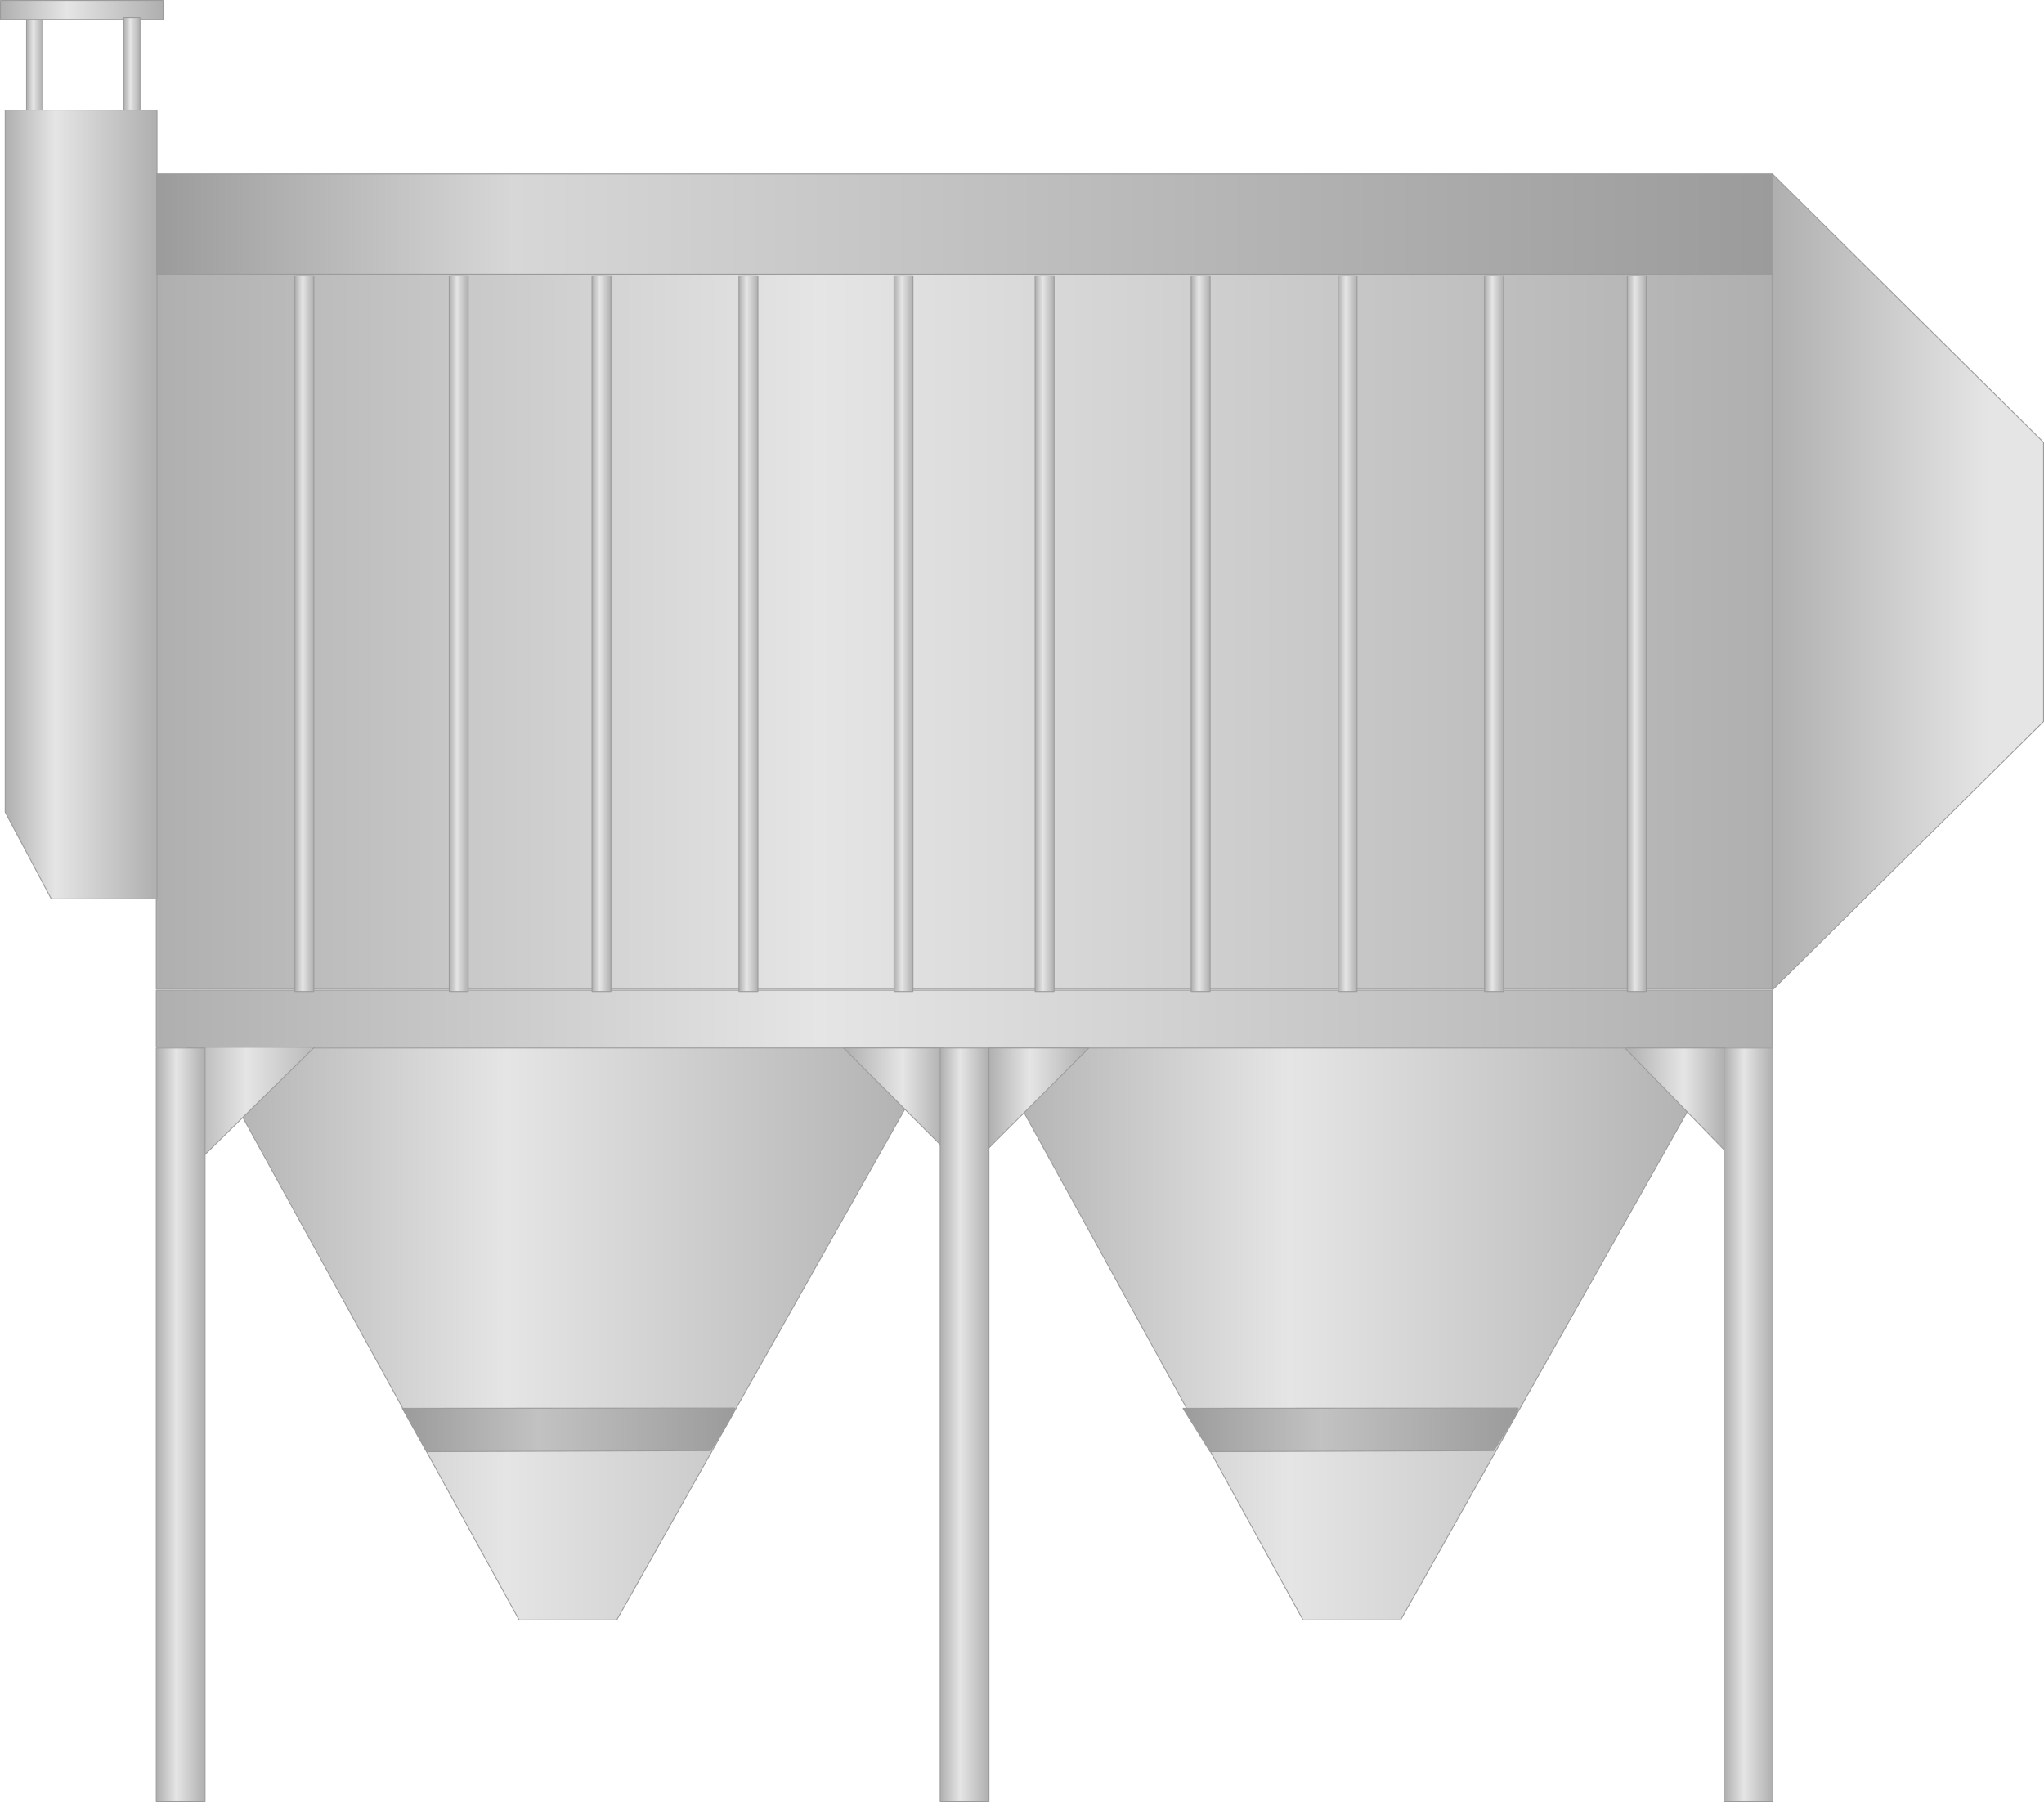 <?xml version="1.0" encoding="utf-8"?>
<!-- Generator: Adobe Illustrator 16.0.0, SVG Export Plug-In . SVG Version: 6.00 Build 0)  -->
<!DOCTYPE svg PUBLIC "-//W3C//DTD SVG 1.1//EN" "http://www.w3.org/Graphics/SVG/1.1/DTD/svg11.dtd">
<svg preserveAspectRatio="none" version="1.1" id="图层_1" xmlns="http://www.w3.org/2000/svg" xmlns:xlink="http://www.w3.org/1999/xlink" x="0px" y="0px"
	 width="565.484px" height="498.55px" viewBox="-0.125 68.691 565.484 498.55"
	 enable-background="new -0.125 68.691 565.484 498.55" xml:space="preserve">
<g id="surface71">
	
		<linearGradient id="SVGID_1_" gradientUnits="userSpaceOnUse" x1="208.226" y1="182.804" x2="202.226" y2="182.804" gradientTransform="matrix(0.75 0 0 -0.75 -144.443 224.547)">
		<stop  offset="0" style="stop-color:#AFAFAF"/>
		<stop  offset="0.59" style="stop-color:#E5E5E5"/>
		<stop  offset="1" style="stop-color:#AFAFAF"/>
	</linearGradient>
	<path fill="url(#SVGID_1_)" stroke="#9B9B9B" stroke-width="0.25" stroke-linejoin="bevel" stroke-miterlimit="10" d="M7.227,73.57
		h4.5v27.75h-4.5V73.57z"/>
	
		<linearGradient id="SVGID_2_" gradientUnits="userSpaceOnUse" x1="262.225" y1="197.807" x2="202.225" y2="197.807" gradientTransform="matrix(0.75 0 0 -0.75 -151.669 219.796)">
		<stop  offset="0" style="stop-color:#AFAFAF"/>
		<stop  offset="0.59" style="stop-color:#E5E5E5"/>
		<stop  offset="1" style="stop-color:#AFAFAF"/>
	</linearGradient>
	<path fill="url(#SVGID_2_)" stroke="#9B9B9B" stroke-width="0.25" stroke-linejoin="bevel" stroke-miterlimit="10" d="M0,68.816h45
		v5.25H0V68.816z"/>
	
		<linearGradient id="SVGID_3_" gradientUnits="userSpaceOnUse" x1="208.223" y1="182.804" x2="202.223" y2="182.804" gradientTransform="matrix(0.75 0 0 -0.75 -117.55 224.547)">
		<stop  offset="0" style="stop-color:#AFAFAF"/>
		<stop  offset="0.59" style="stop-color:#E5E5E5"/>
		<stop  offset="1" style="stop-color:#AFAFAF"/>
	</linearGradient>
	<path fill="url(#SVGID_3_)" stroke="#9B9B9B" stroke-width="0.25" stroke-linejoin="bevel" stroke-miterlimit="10" d="
		M34.117,73.57h4.5v27.75h-4.5V73.57z"/>
	
		<linearGradient id="SVGID_4_" gradientUnits="userSpaceOnUse" x1="473.225" y1="95.807" x2="202.225" y2="95.807" gradientTransform="matrix(0.75 0 0 -0.75 -95.174 509.596)">
		<stop  offset="0" style="stop-color:#AFAFAF"/>
		<stop  offset="0.59" style="stop-color:#E5E5E5"/>
		<stop  offset="1" style="stop-color:#AFAFAF"/>
	</linearGradient>
	<path fill="url(#SVGID_4_)" stroke="#9B9B9B" stroke-width="0.25" stroke-linejoin="bevel" stroke-miterlimit="10" d="
		M56.496,358.617l87,158.25h27l89.25-158.25H56.496z"/>
	
		<linearGradient id="SVGID_5_" gradientUnits="userSpaceOnUse" x1="255.222" y1="175.306" x2="202.222" y2="175.306" gradientTransform="matrix(0.75 0 0 -0.75 -99.937 504.846)">
		<stop  offset="0" style="stop-color:#AFAFAF"/>
		<stop  offset="0.59" style="stop-color:#E5E5E5"/>
		<stop  offset="1" style="stop-color:#AFAFAF"/>
	</linearGradient>
	<path fill="url(#SVGID_5_)" stroke="#9B9B9B" stroke-width="0.25" stroke-linejoin="bevel" stroke-miterlimit="10" d="
		M91.48,353.867l-39.75,39v-39H91.48z"/>
	
		<linearGradient id="SVGID_6_" gradientUnits="userSpaceOnUse" x1="473.222" y1="95.807" x2="202.223" y2="95.807" gradientTransform="matrix(0.75 0 0 -0.75 121.695 509.596)">
		<stop  offset="0" style="stop-color:#AFAFAF"/>
		<stop  offset="0.59" style="stop-color:#E5E5E5"/>
		<stop  offset="1" style="stop-color:#AFAFAF"/>
	</linearGradient>
	<path fill="url(#SVGID_6_)" stroke="#9B9B9B" stroke-width="0.25" stroke-linejoin="bevel" stroke-miterlimit="10" d="
		M273.363,358.617l87,158.25h27l89.25-158.25H273.363z"/>
	
		<linearGradient id="SVGID_7_" gradientUnits="userSpaceOnUse" x1="798.222" y1="69.305" x2="202.223" y2="69.305" gradientTransform="matrix(0.75 0 0 -0.75 -108.558 295.317)">
		<stop  offset="0" style="stop-color:#AFAFAF"/>
		<stop  offset="0.59" style="stop-color:#E5E5E5"/>
		<stop  offset="1" style="stop-color:#AFAFAF"/>
	</linearGradient>
	<path fill="url(#SVGID_7_)" stroke="#9B9B9B" stroke-width="0.25" stroke-linejoin="bevel" stroke-miterlimit="10" d="
		M43.109,144.34h447v198h-447V144.34z"/>
	
		<linearGradient id="SVGID_8_" gradientUnits="userSpaceOnUse" x1="258.223" y1="55.805" x2="202.223" y2="55.805" gradientTransform="matrix(0.75 0 0 -0.75 -150.355 250.103)">
		<stop  offset="0" style="stop-color:#AFAFAF"/>
		<stop  offset="0.67" style="stop-color:#E5E5E5"/>
		<stop  offset="1" style="stop-color:#AFAFAF"/>
	</linearGradient>
	<path fill="url(#SVGID_8_)" stroke="#9B9B9B" stroke-width="0.25" stroke-linejoin="bevel" stroke-miterlimit="10" d="
		M43.313,317.375h-29.25l-12.75-24V99.125h42V317.375z"/>
	
		<linearGradient id="SVGID_9_" gradientUnits="userSpaceOnUse" x1="798.224" y1="182.807" x2="202.224" y2="182.807" gradientTransform="matrix(0.75 0 0 -0.75 -108.435 267.795)">
		<stop  offset="0" style="stop-color:#9B9B9B"/>
		<stop  offset="0.78" style="stop-color:#D7D7D7"/>
		<stop  offset="1" style="stop-color:#9B9B9B"/>
	</linearGradient>
	<path fill="url(#SVGID_9_)" stroke="#9B9B9B" stroke-width="0.25" stroke-linejoin="bevel" stroke-miterlimit="10" d="
		M43.234,116.816h447v27.75h-447V116.816z"/>
	
		<linearGradient id="SVGID_10_" gradientUnits="userSpaceOnUse" x1="302.227" y1="50.807" x2="202.227" y2="50.807" gradientTransform="matrix(0.75 0 0 -0.75 338.563 267.795)">
		<stop  offset="0.2" style="stop-color:#E5E5E5"/>
		<stop  offset="1" style="stop-color:#AFAFAF"/>
	</linearGradient>
	<path fill="url(#SVGID_10_)" stroke="#9B9B9B" stroke-width="0.25" stroke-linejoin="bevel" stroke-miterlimit="10" d="
		M490.234,116.816l75,74.25v77.25l-75,74.25V116.816z"/>
	
		<linearGradient id="SVGID_11_" gradientUnits="userSpaceOnUse" x1="798.222" y1="190.807" x2="202.223" y2="190.807" gradientTransform="matrix(0.75 0 0 -0.75 -108.558 493.623)">
		<stop  offset="0" style="stop-color:#AFAFAF"/>
		<stop  offset="0.59" style="stop-color:#E5E5E5"/>
		<stop  offset="1" style="stop-color:#AFAFAF"/>
	</linearGradient>
	<path fill="url(#SVGID_11_)" stroke="#9B9B9B" stroke-width="0.25" stroke-linejoin="bevel" stroke-miterlimit="10" d="
		M43.109,342.644h447v15.75h-447V342.644z"/>
	
		<linearGradient id="SVGID_12_" gradientUnits="userSpaceOnUse" x1="220.224" y1="62.307" x2="202.224" y2="62.307" gradientTransform="matrix(0.75 0 0 -0.75 -108.558 509.596)">
		<stop  offset="0" style="stop-color:#AFAFAF"/>
		<stop  offset="0.59" style="stop-color:#E5E5E5"/>
		<stop  offset="1" style="stop-color:#AFAFAF"/>
	</linearGradient>
	<path fill="url(#SVGID_12_)" stroke="#9B9B9B" stroke-width="0.25" stroke-linejoin="bevel" stroke-miterlimit="10" d="
		M43.109,358.617h13.5v208.5h-13.5V358.617z"/>
	
		<linearGradient id="SVGID_13_" gradientUnits="userSpaceOnUse" x1="239.223" y1="182.807" x2="202.224" y2="182.807" gradientTransform="matrix(0.75 0 0 -0.75 121.695 509.596)">
		<stop  offset="0" style="stop-color:#AFAFAF"/>
		<stop  offset="0.59" style="stop-color:#E5E5E5"/>
		<stop  offset="1" style="stop-color:#AFAFAF"/>
	</linearGradient>
	<path fill="url(#SVGID_13_)" stroke="#9B9B9B" stroke-width="0.25" stroke-linejoin="bevel" stroke-miterlimit="10" d="
		M301.113,358.617l-27.75,27.75v-27.75H301.113z"/>
	
		<linearGradient id="SVGID_14_" gradientUnits="userSpaceOnUse" x1="202.702" y1="182.307" x2="165.702" y2="182.307" gradientTransform="matrix(-0.75 0 0 -0.75 601.452 509.596)">
		<stop  offset="0" style="stop-color:#AFAFAF"/>
		<stop  offset="0.59" style="stop-color:#E5E5E5"/>
		<stop  offset="1" style="stop-color:#AFAFAF"/>
	</linearGradient>
	<path fill="url(#SVGID_14_)" stroke="#9B9B9B" stroke-width="0.25" stroke-linejoin="bevel" stroke-miterlimit="10" d="
		M449.425,358.617l27.75,28.5v-28.5H449.425z"/>
	
		<linearGradient id="SVGID_15_" gradientUnits="userSpaceOnUse" x1="202.7" y1="182.807" x2="165.7" y2="182.807" gradientTransform="matrix(-0.75 0 0 -0.75 385.283 509.596)">
		<stop  offset="0" style="stop-color:#AFAFAF"/>
		<stop  offset="0.59" style="stop-color:#E5E5E5"/>
		<stop  offset="1" style="stop-color:#AFAFAF"/>
	</linearGradient>
	<path fill="url(#SVGID_15_)" stroke="#9B9B9B" stroke-width="0.25" stroke-linejoin="bevel" stroke-miterlimit="10" d="
		M233.258,358.617l27.75,27.75v-27.75H233.258z"/>
	
		<linearGradient id="SVGID_16_" gradientUnits="userSpaceOnUse" x1="209.223" y1="69.304" x2="202.223" y2="69.304" gradientTransform="matrix(0.75 0 0 -0.75 -70.21 295.973)">
		<stop  offset="0" style="stop-color:#AFAFAF"/>
		<stop  offset="0.59" style="stop-color:#E5E5E5"/>
		<stop  offset="1" style="stop-color:#AFAFAF"/>
	</linearGradient>
	<path fill="url(#SVGID_16_)" stroke="#9B9B9B" stroke-width="0.25" stroke-linejoin="bevel" stroke-miterlimit="10" d="
		M81.457,144.996h5.25v198h-5.25V144.996z"/>
	
		<linearGradient id="SVGID_17_" gradientUnits="userSpaceOnUse" x1="209.227" y1="69.304" x2="202.227" y2="69.304" gradientTransform="matrix(0.75 0 0 -0.75 -27.51 295.973)">
		<stop  offset="0" style="stop-color:#AFAFAF"/>
		<stop  offset="0.59" style="stop-color:#E5E5E5"/>
		<stop  offset="1" style="stop-color:#AFAFAF"/>
	</linearGradient>
	<path fill="url(#SVGID_17_)" stroke="#9B9B9B" stroke-width="0.25" stroke-linejoin="bevel" stroke-miterlimit="10" d="
		M124.16,144.996h5.25v198h-5.25V144.996z"/>
	
		<linearGradient id="SVGID_18_" gradientUnits="userSpaceOnUse" x1="209.225" y1="69.304" x2="202.225" y2="69.304" gradientTransform="matrix(0.75 0 0 -0.75 11.987 295.973)">
		<stop  offset="0" style="stop-color:#AFAFAF"/>
		<stop  offset="0.59" style="stop-color:#E5E5E5"/>
		<stop  offset="1" style="stop-color:#AFAFAF"/>
	</linearGradient>
	<path fill="url(#SVGID_18_)" stroke="#9B9B9B" stroke-width="0.25" stroke-linejoin="bevel" stroke-miterlimit="10" d="
		M163.656,144.996h5.25v198h-5.25V144.996z"/>
	
		<linearGradient id="SVGID_19_" gradientUnits="userSpaceOnUse" x1="209.226" y1="69.304" x2="202.226" y2="69.304" gradientTransform="matrix(0.75 0 0 -0.75 52.635 295.973)">
		<stop  offset="0" style="stop-color:#AFAFAF"/>
		<stop  offset="0.59" style="stop-color:#E5E5E5"/>
		<stop  offset="1" style="stop-color:#AFAFAF"/>
	</linearGradient>
	<path fill="url(#SVGID_19_)" stroke="#9B9B9B" stroke-width="0.25" stroke-linejoin="bevel" stroke-miterlimit="10" d="
		M204.305,144.996h5.25v198h-5.25V144.996z"/>
	
		<linearGradient id="SVGID_20_" gradientUnits="userSpaceOnUse" x1="209.227" y1="69.304" x2="202.227" y2="69.304" gradientTransform="matrix(0.75 0 0 -0.75 95.537 295.973)">
		<stop  offset="0" style="stop-color:#AFAFAF"/>
		<stop  offset="0.59" style="stop-color:#E5E5E5"/>
		<stop  offset="1" style="stop-color:#AFAFAF"/>
	</linearGradient>
	<path fill="url(#SVGID_20_)" stroke="#9B9B9B" stroke-width="0.25" stroke-linejoin="bevel" stroke-miterlimit="10" d="
		M247.207,144.996h5.25v198h-5.25V144.996z"/>
	
		<linearGradient id="SVGID_21_" gradientUnits="userSpaceOnUse" x1="209.227" y1="69.304" x2="202.227" y2="69.304" gradientTransform="matrix(0.75 0 0 -0.75 134.576 295.973)">
		<stop  offset="0" style="stop-color:#AFAFAF"/>
		<stop  offset="0.59" style="stop-color:#E5E5E5"/>
		<stop  offset="1" style="stop-color:#AFAFAF"/>
	</linearGradient>
	<path fill="url(#SVGID_21_)" stroke="#9B9B9B" stroke-width="0.25" stroke-linejoin="bevel" stroke-miterlimit="10" d="
		M286.246,144.996h5.25v198h-5.25V144.996z"/>
	
		<linearGradient id="SVGID_22_" gradientUnits="userSpaceOnUse" x1="209.227" y1="69.304" x2="202.227" y2="69.304" gradientTransform="matrix(0.75 0 0 -0.75 177.743 295.973)">
		<stop  offset="0" style="stop-color:#AFAFAF"/>
		<stop  offset="0.59" style="stop-color:#E5E5E5"/>
		<stop  offset="1" style="stop-color:#AFAFAF"/>
	</linearGradient>
	<path fill="url(#SVGID_22_)" stroke="#9B9B9B" stroke-width="0.25" stroke-linejoin="bevel" stroke-miterlimit="10" d="
		M329.414,144.996h5.25v198h-5.25V144.996z"/>
	
		<linearGradient id="SVGID_23_" gradientUnits="userSpaceOnUse" x1="209.224" y1="69.304" x2="202.224" y2="69.304" gradientTransform="matrix(0.75 0 0 -0.75 218.391 295.973)">
		<stop  offset="0" style="stop-color:#AFAFAF"/>
		<stop  offset="0.59" style="stop-color:#E5E5E5"/>
		<stop  offset="1" style="stop-color:#AFAFAF"/>
	</linearGradient>
	<path fill="url(#SVGID_23_)" stroke="#9B9B9B" stroke-width="0.25" stroke-linejoin="bevel" stroke-miterlimit="10" d="
		M370.058,144.996h5.25v198h-5.25V144.996z"/>
	
		<linearGradient id="SVGID_24_" gradientUnits="userSpaceOnUse" x1="209.222" y1="69.304" x2="202.222" y2="69.304" gradientTransform="matrix(0.75 0 0 -0.75 258.915 295.973)">
		<stop  offset="0" style="stop-color:#AFAFAF"/>
		<stop  offset="0.59" style="stop-color:#E5E5E5"/>
		<stop  offset="1" style="stop-color:#AFAFAF"/>
	</linearGradient>
	<path fill="url(#SVGID_24_)" stroke="#9B9B9B" stroke-width="0.25" stroke-linejoin="bevel" stroke-miterlimit="10" d="
		M410.582,144.996h5.25v198h-5.25V144.996z"/>
	
		<linearGradient id="SVGID_25_" gradientUnits="userSpaceOnUse" x1="209.226" y1="69.304" x2="202.226" y2="69.304" gradientTransform="matrix(0.75 0 0 -0.75 298.404 295.973)">
		<stop  offset="0" style="stop-color:#AFAFAF"/>
		<stop  offset="0.59" style="stop-color:#E5E5E5"/>
		<stop  offset="1" style="stop-color:#AFAFAF"/>
	</linearGradient>
	<path fill="url(#SVGID_25_)" stroke="#9B9B9B" stroke-width="0.25" stroke-linejoin="bevel" stroke-miterlimit="10" d="
		M450.074,144.996h5.25v198h-5.25V144.996z"/>
	
		<linearGradient id="SVGID_26_" gradientUnits="userSpaceOnUse" x1="324.92" y1="193.352" x2="202.225" y2="193.352" gradientTransform="matrix(0.75 0 0 -0.75 -40.505 609.272)">
		<stop  offset="0" style="stop-color:#9B9B9B"/>
		<stop  offset="0.59" style="stop-color:#C2C2C2"/>
		<stop  offset="1" style="stop-color:#9B9B9B"/>
	</linearGradient>
	<path fill="url(#SVGID_26_)" stroke="#9B9B9B" stroke-width="0.25" stroke-linejoin="bevel" stroke-miterlimit="10" d="
		M111.164,458.292c0,0,90.512-0.07,91.918-0.07c1.082,0.07-6.66,11.797-6.66,11.797l-78.508,0.273L111.164,458.292z"/>
	
		<linearGradient id="SVGID_27_" gradientUnits="userSpaceOnUse" x1="325.873" y1="193.352" x2="202.223" y2="193.352" gradientTransform="matrix(0.75 0 0 -0.75 175.48 609.272)">
		<stop  offset="0" style="stop-color:#9B9B9B"/>
		<stop  offset="0.59" style="stop-color:#C2C2C2"/>
		<stop  offset="1" style="stop-color:#9B9B9B"/>
	</linearGradient>
	<path fill="url(#SVGID_27_)" stroke="#9B9B9B" stroke-width="0.25" stroke-linejoin="bevel" stroke-miterlimit="10" d="
		M327.148,458.292c0,0,91.211-0.07,92.629-0.07c1.121,0.07-6.715,11.797-6.715,11.797l-78.414,0.273L327.148,458.292z"/>
	
		<linearGradient id="SVGID_28_" gradientUnits="userSpaceOnUse" x1="220.227" y1="62.307" x2="202.227" y2="62.307" gradientTransform="matrix(0.75 0 0 -0.75 108.31 509.596)">
		<stop  offset="0" style="stop-color:#AFAFAF"/>
		<stop  offset="0.59" style="stop-color:#E5E5E5"/>
		<stop  offset="1" style="stop-color:#AFAFAF"/>
	</linearGradient>
	<path fill="url(#SVGID_28_)" stroke="#9B9B9B" stroke-width="0.25" stroke-linejoin="bevel" stroke-miterlimit="10" d="
		M259.98,358.617h13.5v208.5h-13.5V358.617z"/>
	
		<linearGradient id="SVGID_29_" gradientUnits="userSpaceOnUse" x1="220.224" y1="62.307" x2="202.224" y2="62.307" gradientTransform="matrix(0.75 0 0 -0.75 325.179 509.596)">
		<stop  offset="0" style="stop-color:#AFAFAF"/>
		<stop  offset="0.59" style="stop-color:#E5E5E5"/>
		<stop  offset="1" style="stop-color:#AFAFAF"/>
	</linearGradient>
	<path fill="url(#SVGID_29_)" stroke="#9B9B9B" stroke-width="0.25" stroke-linejoin="bevel" stroke-miterlimit="10" d="
		M476.847,358.617h13.5v208.5h-13.5V358.617z"/>
</g>
</svg>
